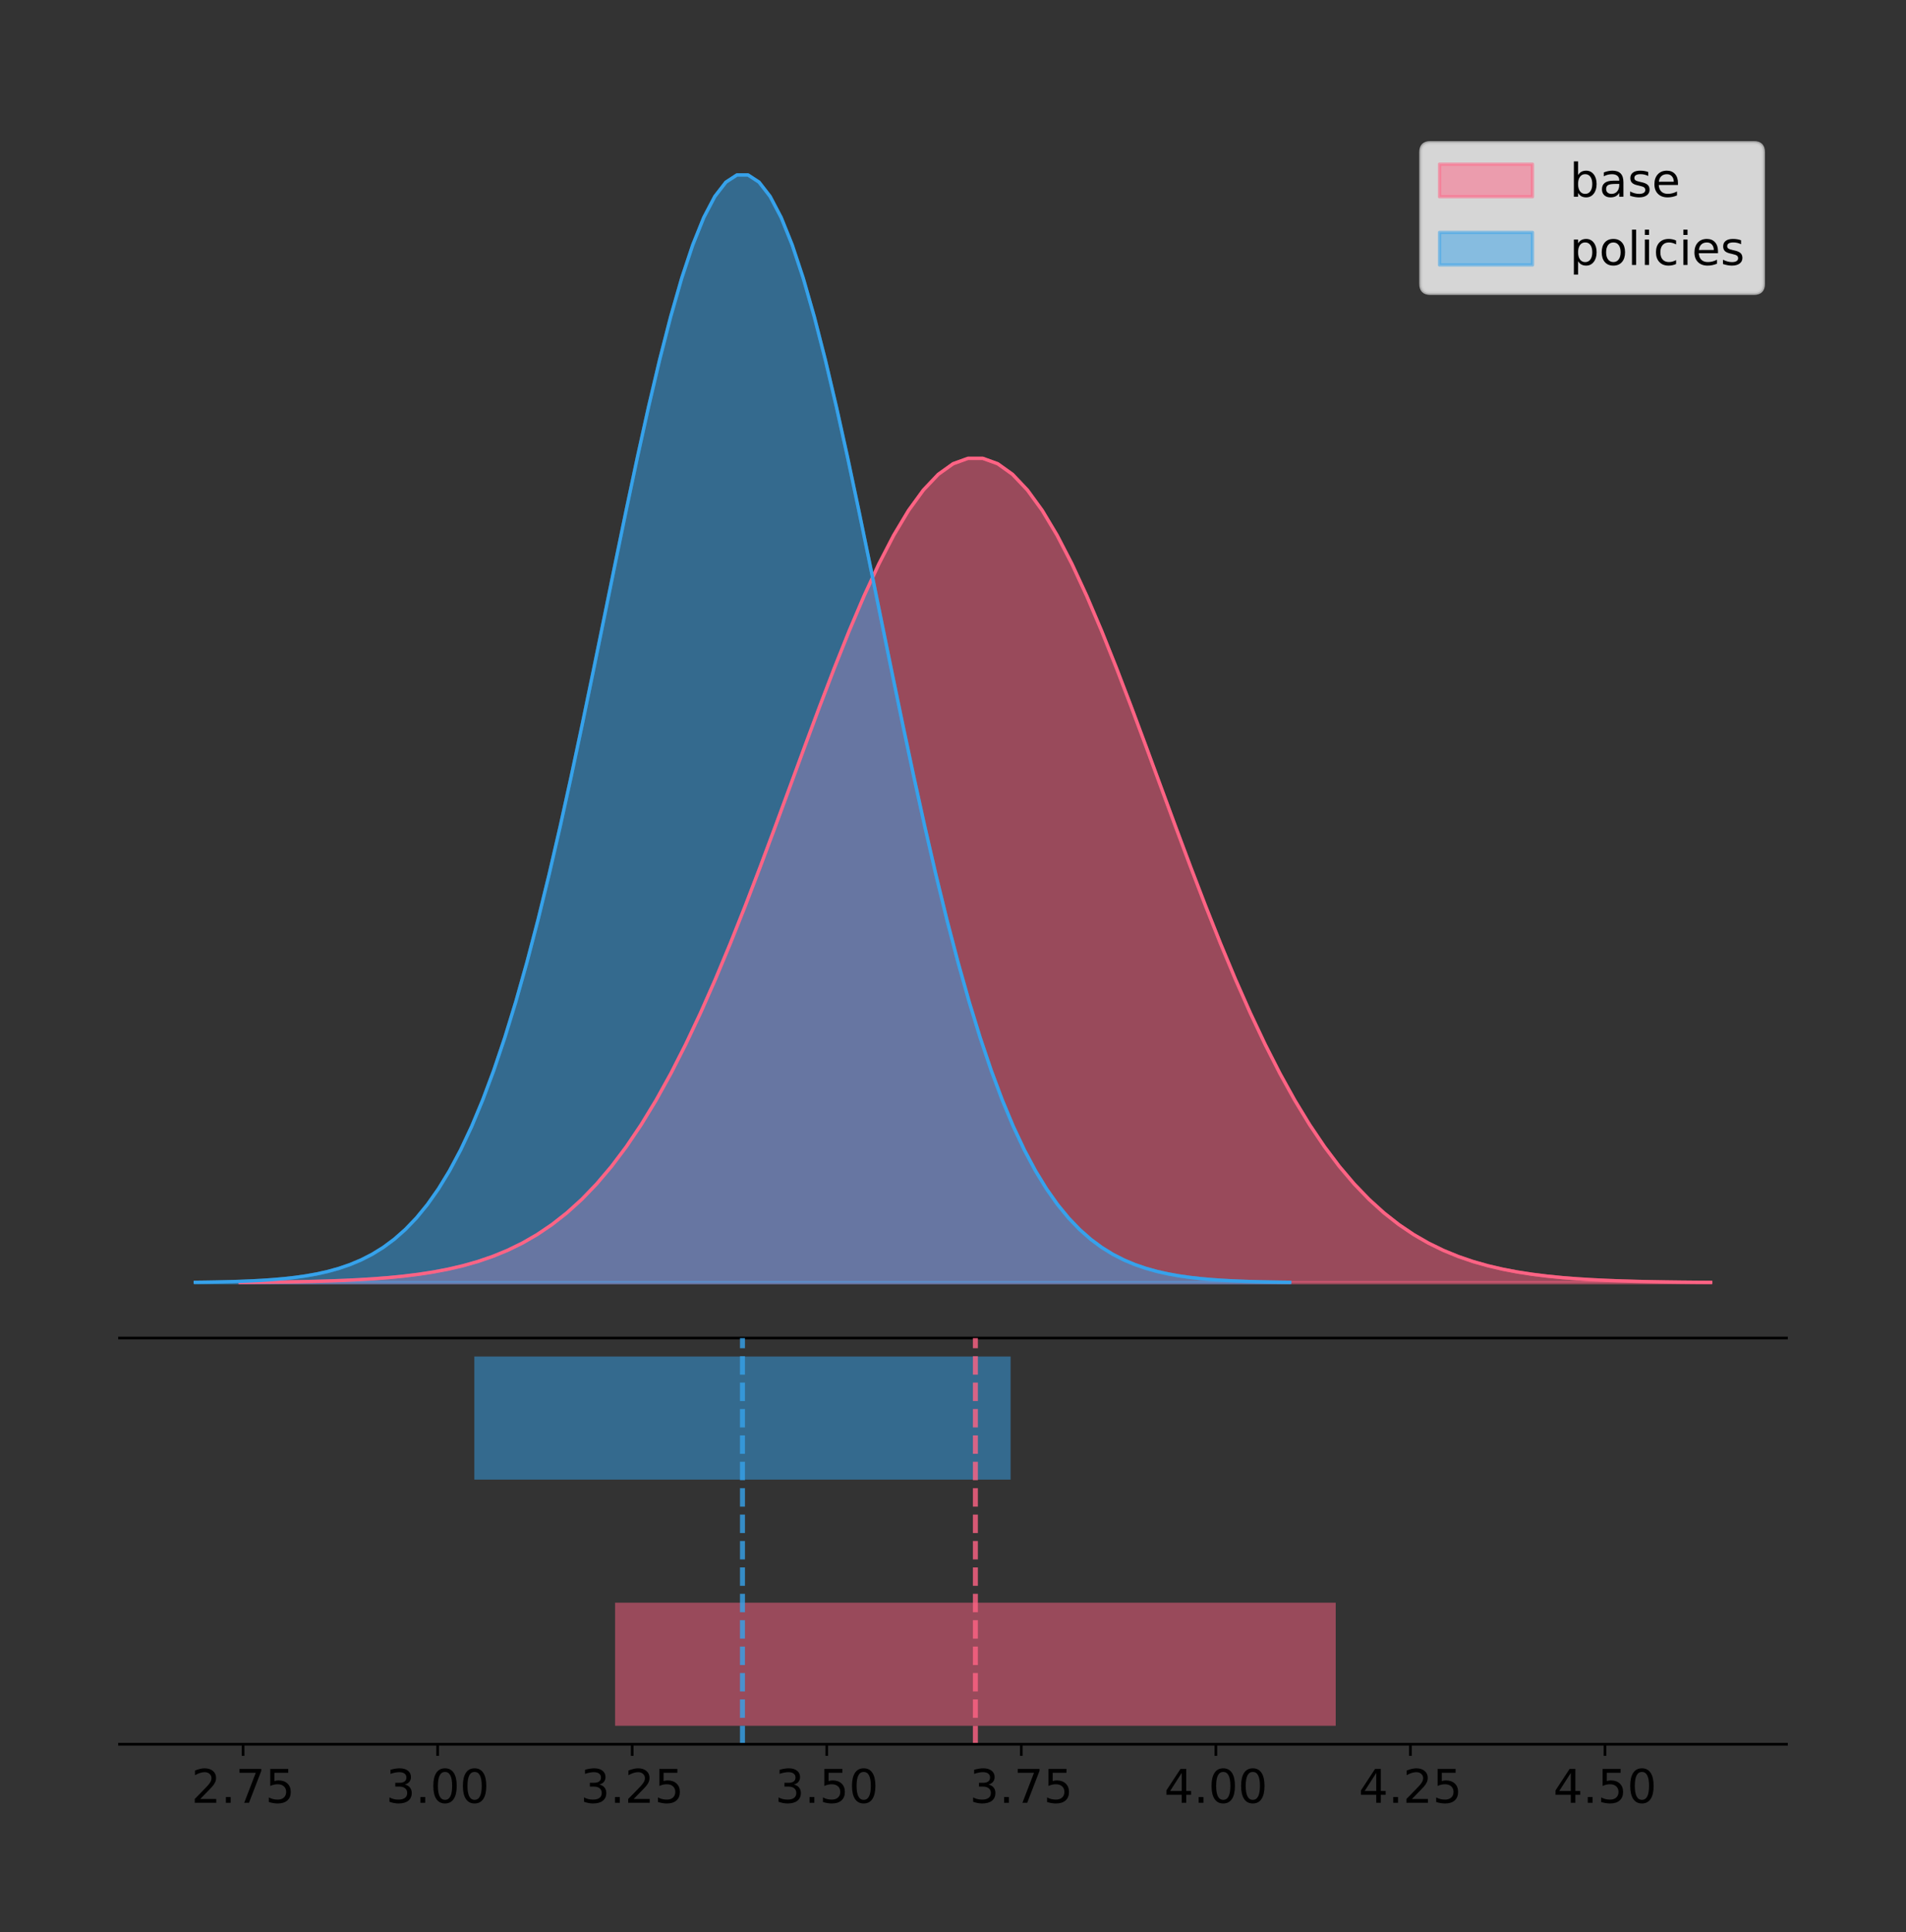 <?xml version="1.0" encoding="utf-8" standalone="no"?>
<!DOCTYPE svg PUBLIC "-//W3C//DTD SVG 1.1//EN"
  "http://www.w3.org/Graphics/SVG/1.1/DTD/svg11.dtd">
<!-- Created with matplotlib (https://matplotlib.org/) -->
<svg height="581.789pt" version="1.1" viewBox="0 0 574.2 581.789" width="574.2pt" xmlns="http://www.w3.org/2000/svg" xmlns:xlink="http://www.w3.org/1999/xlink">
 <rect x="0" y="0" width="574.2" height="581.789" fill="#333333" stroke="none"/>
 <defs>
  <style type="text/css">
*{stroke-linecap:butt;stroke-linejoin:round;}
  </style>
 </defs>
 <g id="figure_1">
  <g id="patch_1">
   <path d="M 0 581.789 
L 574.2 581.789 
L 574.2 0 
L 0 0 
z
" style="fill:none;"/>
  </g>
  <g id="axes_1">
   <g id="patch_2">
    <path d="M 36 402.93 
L 538.2 402.93 
L 538.2 36 
L 36 36 
z
" style="fill:none;"/>
   </g>
   <g id="PolyCollection_1">
    <defs>
     <path d="M 72.321 -195.538 
L 72.321 -195.621 
L 76.796 -195.653 
L 81.271 -195.695 
L 85.747 -195.751 
L 90.222 -195.826 
L 94.697 -195.925 
L 99.173 -196.053 
L 103.648 -196.22 
L 108.123 -196.436 
L 112.598 -196.711 
L 117.074 -197.061 
L 121.549 -197.503 
L 126.024 -198.057 
L 130.499 -198.745 
L 134.975 -199.595 
L 139.45 -200.637 
L 143.925 -201.905 
L 148.401 -203.435 
L 152.876 -205.271 
L 157.351 -207.455 
L 161.826 -210.033 
L 166.302 -213.055 
L 170.777 -216.57 
L 175.252 -220.625 
L 179.727 -225.267 
L 184.203 -230.539 
L 188.678 -236.477 
L 193.153 -243.112 
L 197.629 -250.461 
L 202.104 -258.534 
L 206.579 -267.322 
L 211.054 -276.804 
L 215.53 -286.94 
L 220.005 -297.671 
L 224.48 -308.92 
L 228.955 -320.587 
L 233.431 -332.558 
L 237.906 -344.698 
L 242.381 -356.856 
L 246.856 -368.869 
L 251.332 -380.566 
L 255.807 -391.765 
L 260.282 -402.289 
L 264.758 -411.958 
L 269.233 -420.606 
L 273.708 -428.076 
L 278.183 -434.23 
L 282.659 -438.952 
L 287.134 -442.151 
L 291.609 -443.767 
L 296.084 -443.767 
L 300.56 -442.151 
L 305.035 -438.952 
L 309.51 -434.23 
L 313.986 -428.076 
L 318.461 -420.606 
L 322.936 -411.958 
L 327.411 -402.289 
L 331.887 -391.765 
L 336.362 -380.566 
L 340.837 -368.869 
L 345.312 -356.856 
L 349.788 -344.698 
L 354.263 -332.558 
L 358.738 -320.587 
L 363.214 -308.92 
L 367.689 -297.671 
L 372.164 -286.94 
L 376.639 -276.804 
L 381.115 -267.322 
L 385.59 -258.534 
L 390.065 -250.461 
L 394.54 -243.112 
L 399.016 -236.477 
L 403.491 -230.539 
L 407.966 -225.267 
L 412.442 -220.625 
L 416.917 -216.57 
L 421.392 -213.055 
L 425.867 -210.033 
L 430.343 -207.455 
L 434.818 -205.271 
L 439.293 -203.435 
L 443.768 -201.905 
L 448.244 -200.637 
L 452.719 -199.595 
L 457.194 -198.745 
L 461.669 -198.057 
L 466.145 -197.503 
L 470.62 -197.061 
L 475.095 -196.711 
L 479.571 -196.436 
L 484.046 -196.22 
L 488.521 -196.053 
L 492.996 -195.925 
L 497.472 -195.826 
L 501.947 -195.751 
L 506.422 -195.695 
L 510.897 -195.653 
L 515.373 -195.621 
L 515.373 -195.538 
L 515.373 -195.538 
L 510.897 -195.538 
L 506.422 -195.538 
L 501.947 -195.538 
L 497.472 -195.538 
L 492.996 -195.538 
L 488.521 -195.538 
L 484.046 -195.538 
L 479.571 -195.538 
L 475.095 -195.538 
L 470.62 -195.538 
L 466.145 -195.538 
L 461.669 -195.538 
L 457.194 -195.538 
L 452.719 -195.538 
L 448.244 -195.538 
L 443.768 -195.538 
L 439.293 -195.538 
L 434.818 -195.538 
L 430.343 -195.538 
L 425.867 -195.538 
L 421.392 -195.538 
L 416.917 -195.538 
L 412.442 -195.538 
L 407.966 -195.538 
L 403.491 -195.538 
L 399.016 -195.538 
L 394.54 -195.538 
L 390.065 -195.538 
L 385.59 -195.538 
L 381.115 -195.538 
L 376.639 -195.538 
L 372.164 -195.538 
L 367.689 -195.538 
L 363.214 -195.538 
L 358.738 -195.538 
L 354.263 -195.538 
L 349.788 -195.538 
L 345.312 -195.538 
L 340.837 -195.538 
L 336.362 -195.538 
L 331.887 -195.538 
L 327.411 -195.538 
L 322.936 -195.538 
L 318.461 -195.538 
L 313.986 -195.538 
L 309.51 -195.538 
L 305.035 -195.538 
L 300.56 -195.538 
L 296.084 -195.538 
L 291.609 -195.538 
L 287.134 -195.538 
L 282.659 -195.538 
L 278.183 -195.538 
L 273.708 -195.538 
L 269.233 -195.538 
L 264.758 -195.538 
L 260.282 -195.538 
L 255.807 -195.538 
L 251.332 -195.538 
L 246.856 -195.538 
L 242.381 -195.538 
L 237.906 -195.538 
L 233.431 -195.538 
L 228.955 -195.538 
L 224.48 -195.538 
L 220.005 -195.538 
L 215.53 -195.538 
L 211.054 -195.538 
L 206.579 -195.538 
L 202.104 -195.538 
L 197.629 -195.538 
L 193.153 -195.538 
L 188.678 -195.538 
L 184.203 -195.538 
L 179.727 -195.538 
L 175.252 -195.538 
L 170.777 -195.538 
L 166.302 -195.538 
L 161.826 -195.538 
L 157.351 -195.538 
L 152.876 -195.538 
L 148.401 -195.538 
L 143.925 -195.538 
L 139.45 -195.538 
L 134.975 -195.538 
L 130.499 -195.538 
L 126.024 -195.538 
L 121.549 -195.538 
L 117.074 -195.538 
L 112.598 -195.538 
L 108.123 -195.538 
L 103.648 -195.538 
L 99.173 -195.538 
L 94.697 -195.538 
L 90.222 -195.538 
L 85.747 -195.538 
L 81.271 -195.538 
L 76.796 -195.538 
L 72.321 -195.538 
z
" id="meaae5c9df0" style="stroke:#ff6384;stroke-opacity:0.5;"/>
    </defs>
    <g clip-path="url(#pdc268e66a2)">
     <use style="fill:#ff6384;fill-opacity:0.5;stroke:#ff6384;stroke-opacity:0.5;" x="0" xlink:href="#meaae5c9df0" y="581.789"/>
    </g>
   </g>
   <g id="PolyCollection_2">
    <defs>
     <path d="M 58.827 -195.538 
L 58.827 -195.65 
L 62.158 -195.692 
L 65.488 -195.749 
L 68.818 -195.825 
L 72.148 -195.925 
L 75.479 -196.058 
L 78.809 -196.23 
L 82.139 -196.455 
L 85.47 -196.744 
L 88.8 -197.115 
L 92.13 -197.585 
L 95.46 -198.179 
L 98.791 -198.923 
L 102.121 -199.848 
L 105.451 -200.99 
L 108.782 -202.39 
L 112.112 -204.093 
L 115.442 -206.151 
L 118.772 -208.617 
L 122.103 -211.552 
L 125.433 -215.017 
L 128.763 -219.078 
L 132.094 -223.801 
L 135.424 -229.25 
L 138.754 -235.488 
L 142.084 -242.572 
L 145.415 -250.552 
L 148.745 -259.468 
L 152.075 -269.344 
L 155.406 -280.192 
L 158.736 -292.002 
L 162.066 -304.744 
L 165.396 -318.365 
L 168.727 -332.786 
L 172.057 -347.901 
L 175.387 -363.58 
L 178.718 -379.667 
L 182.048 -395.98 
L 185.378 -412.318 
L 188.708 -428.462 
L 192.039 -444.18 
L 195.369 -459.23 
L 198.699 -473.372 
L 202.03 -486.366 
L 205.36 -497.987 
L 208.69 -508.025 
L 212.02 -516.294 
L 215.351 -522.64 
L 218.681 -526.94 
L 222.011 -529.111 
L 225.342 -529.111 
L 228.672 -526.94 
L 232.002 -522.64 
L 235.332 -516.294 
L 238.663 -508.025 
L 241.993 -497.987 
L 245.323 -486.366 
L 248.654 -473.372 
L 251.984 -459.23 
L 255.314 -444.18 
L 258.644 -428.462 
L 261.975 -412.318 
L 265.305 -395.98 
L 268.635 -379.667 
L 271.966 -363.58 
L 275.296 -347.901 
L 278.626 -332.786 
L 281.956 -318.365 
L 285.287 -304.744 
L 288.617 -292.002 
L 291.947 -280.192 
L 295.278 -269.344 
L 298.608 -259.468 
L 301.938 -250.552 
L 305.268 -242.572 
L 308.599 -235.488 
L 311.929 -229.25 
L 315.259 -223.801 
L 318.59 -219.078 
L 321.92 -215.017 
L 325.25 -211.552 
L 328.58 -208.617 
L 331.911 -206.151 
L 335.241 -204.093 
L 338.571 -202.39 
L 341.902 -200.99 
L 345.232 -199.848 
L 348.562 -198.923 
L 351.892 -198.179 
L 355.223 -197.585 
L 358.553 -197.115 
L 361.883 -196.744 
L 365.214 -196.455 
L 368.544 -196.23 
L 371.874 -196.058 
L 375.204 -195.925 
L 378.535 -195.825 
L 381.865 -195.749 
L 385.195 -195.692 
L 388.526 -195.65 
L 388.526 -195.538 
L 388.526 -195.538 
L 385.195 -195.538 
L 381.865 -195.538 
L 378.535 -195.538 
L 375.204 -195.538 
L 371.874 -195.538 
L 368.544 -195.538 
L 365.214 -195.538 
L 361.883 -195.538 
L 358.553 -195.538 
L 355.223 -195.538 
L 351.892 -195.538 
L 348.562 -195.538 
L 345.232 -195.538 
L 341.902 -195.538 
L 338.571 -195.538 
L 335.241 -195.538 
L 331.911 -195.538 
L 328.58 -195.538 
L 325.25 -195.538 
L 321.92 -195.538 
L 318.59 -195.538 
L 315.259 -195.538 
L 311.929 -195.538 
L 308.599 -195.538 
L 305.268 -195.538 
L 301.938 -195.538 
L 298.608 -195.538 
L 295.278 -195.538 
L 291.947 -195.538 
L 288.617 -195.538 
L 285.287 -195.538 
L 281.956 -195.538 
L 278.626 -195.538 
L 275.296 -195.538 
L 271.966 -195.538 
L 268.635 -195.538 
L 265.305 -195.538 
L 261.975 -195.538 
L 258.644 -195.538 
L 255.314 -195.538 
L 251.984 -195.538 
L 248.654 -195.538 
L 245.323 -195.538 
L 241.993 -195.538 
L 238.663 -195.538 
L 235.332 -195.538 
L 232.002 -195.538 
L 228.672 -195.538 
L 225.342 -195.538 
L 222.011 -195.538 
L 218.681 -195.538 
L 215.351 -195.538 
L 212.02 -195.538 
L 208.69 -195.538 
L 205.36 -195.538 
L 202.03 -195.538 
L 198.699 -195.538 
L 195.369 -195.538 
L 192.039 -195.538 
L 188.708 -195.538 
L 185.378 -195.538 
L 182.048 -195.538 
L 178.718 -195.538 
L 175.387 -195.538 
L 172.057 -195.538 
L 168.727 -195.538 
L 165.396 -195.538 
L 162.066 -195.538 
L 158.736 -195.538 
L 155.406 -195.538 
L 152.075 -195.538 
L 148.745 -195.538 
L 145.415 -195.538 
L 142.084 -195.538 
L 138.754 -195.538 
L 135.424 -195.538 
L 132.094 -195.538 
L 128.763 -195.538 
L 125.433 -195.538 
L 122.103 -195.538 
L 118.772 -195.538 
L 115.442 -195.538 
L 112.112 -195.538 
L 108.782 -195.538 
L 105.451 -195.538 
L 102.121 -195.538 
L 98.791 -195.538 
L 95.46 -195.538 
L 92.13 -195.538 
L 88.8 -195.538 
L 85.47 -195.538 
L 82.139 -195.538 
L 78.809 -195.538 
L 75.479 -195.538 
L 72.148 -195.538 
L 68.818 -195.538 
L 65.488 -195.538 
L 62.158 -195.538 
L 58.827 -195.538 
z
" id="m421115f6bd" style="stroke:#36a2eb;stroke-opacity:0.5;"/>
    </defs>
    <g clip-path="url(#pdc268e66a2)">
     <use style="fill:#36a2eb;fill-opacity:0.5;stroke:#36a2eb;stroke-opacity:0.5;" x="0" xlink:href="#m421115f6bd" y="581.789"/>
    </g>
   </g>
   <g id="line2d_1">
    <path clip-path="url(#pdc268e66a2)" d="M 72.321 386.168 
L 76.796 386.137 
L 81.271 386.094 
L 85.747 386.038 
L 90.222 385.963 
L 94.697 385.865 
L 99.173 385.736 
L 103.648 385.569 
L 108.123 385.354 
L 112.598 385.078 
L 117.074 384.728 
L 121.549 384.286 
L 126.024 383.733 
L 130.499 383.044 
L 134.975 382.194 
L 139.45 381.152 
L 143.925 379.885 
L 148.401 378.354 
L 152.876 376.519 
L 157.351 374.335 
L 161.826 371.756 
L 166.302 368.734 
L 170.777 365.22 
L 175.252 361.165 
L 179.727 356.522 
L 184.203 351.251 
L 188.678 345.312 
L 193.153 338.678 
L 197.629 331.328 
L 202.104 323.256 
L 206.579 314.467 
L 211.054 304.985 
L 215.53 294.849 
L 220.005 284.118 
L 224.48 272.87 
L 228.955 261.202 
L 233.431 249.231 
L 237.906 237.092 
L 242.381 224.934 
L 246.856 212.92 
L 251.332 201.224 
L 255.807 190.024 
L 260.282 179.501 
L 264.758 169.831 
L 269.233 161.183 
L 273.708 153.714 
L 278.183 147.56 
L 282.659 142.838 
L 287.134 139.638 
L 291.609 138.022 
L 296.084 138.022 
L 300.56 139.638 
L 305.035 142.838 
L 309.51 147.56 
L 313.986 153.714 
L 318.461 161.183 
L 322.936 169.831 
L 327.411 179.501 
L 331.887 190.024 
L 336.362 201.224 
L 340.837 212.92 
L 345.312 224.934 
L 349.788 237.092 
L 354.263 249.231 
L 358.738 261.202 
L 363.214 272.87 
L 367.689 284.118 
L 372.164 294.849 
L 376.639 304.985 
L 381.115 314.467 
L 385.59 323.256 
L 390.065 331.328 
L 394.54 338.678 
L 399.016 345.312 
L 403.491 351.251 
L 407.966 356.522 
L 412.442 361.165 
L 416.917 365.22 
L 421.392 368.734 
L 425.867 371.756 
L 430.343 374.335 
L 434.818 376.519 
L 439.293 378.354 
L 443.768 379.885 
L 448.244 381.152 
L 452.719 382.194 
L 457.194 383.044 
L 461.669 383.733 
L 466.145 384.286 
L 470.62 384.728 
L 475.095 385.078 
L 479.571 385.354 
L 484.046 385.569 
L 488.521 385.736 
L 492.996 385.865 
L 497.472 385.963 
L 501.947 386.038 
L 506.422 386.094 
L 510.897 386.137 
L 515.373 386.168 
" style="fill:none;stroke:#ff6384;stroke-linecap:square;"/>
   </g>
   <g id="line2d_2">
    <path clip-path="url(#pdc268e66a2)" d="M 58.827 386.139 
L 62.158 386.097 
L 65.488 386.04 
L 68.818 385.965 
L 72.148 385.864 
L 75.479 385.732 
L 78.809 385.559 
L 82.139 385.334 
L 85.47 385.045 
L 88.8 384.675 
L 92.13 384.204 
L 95.46 383.61 
L 98.791 382.867 
L 102.121 381.941 
L 105.451 380.799 
L 108.782 379.399 
L 112.112 377.696 
L 115.442 375.639 
L 118.772 373.172 
L 122.103 370.238 
L 125.433 366.772 
L 128.763 362.711 
L 132.094 357.989 
L 135.424 352.539 
L 138.754 346.301 
L 142.084 339.217 
L 145.415 331.237 
L 148.745 322.322 
L 152.075 312.445 
L 155.406 301.597 
L 158.736 289.787 
L 162.066 277.045 
L 165.396 263.424 
L 168.727 249.004 
L 172.057 233.888 
L 175.387 218.209 
L 178.718 202.123 
L 182.048 185.809 
L 185.378 169.471 
L 188.708 153.327 
L 192.039 137.61 
L 195.369 122.559 
L 198.699 108.418 
L 202.03 95.423 
L 205.36 83.803 
L 208.69 73.765 
L 212.02 65.495 
L 215.351 59.15 
L 218.681 54.85 
L 222.011 52.679 
L 225.342 52.679 
L 228.672 54.85 
L 232.002 59.15 
L 235.332 65.495 
L 238.663 73.765 
L 241.993 83.803 
L 245.323 95.423 
L 248.654 108.418 
L 251.984 122.559 
L 255.314 137.61 
L 258.644 153.327 
L 261.975 169.471 
L 265.305 185.809 
L 268.635 202.123 
L 271.966 218.209 
L 275.296 233.888 
L 278.626 249.004 
L 281.956 263.424 
L 285.287 277.045 
L 288.617 289.787 
L 291.947 301.597 
L 295.278 312.445 
L 298.608 322.322 
L 301.938 331.237 
L 305.268 339.217 
L 308.599 346.301 
L 311.929 352.539 
L 315.259 357.989 
L 318.59 362.711 
L 321.92 366.772 
L 325.25 370.238 
L 328.58 373.172 
L 331.911 375.639 
L 335.241 377.696 
L 338.571 379.399 
L 341.902 380.799 
L 345.232 381.941 
L 348.562 382.867 
L 351.892 383.61 
L 355.223 384.204 
L 358.553 384.675 
L 361.883 385.045 
L 365.214 385.334 
L 368.544 385.559 
L 371.874 385.732 
L 375.204 385.864 
L 378.535 385.965 
L 381.865 386.04 
L 385.195 386.097 
L 388.526 386.139 
" style="fill:none;stroke:#36a2eb;stroke-linecap:square;"/>
   </g>
   <g id="patch_3">
    <path d="M 36 402.93 
L 538.2 402.93 
" style="fill:none;stroke:#000000;stroke-linecap:square;stroke-linejoin:miter;stroke-width:0.8;"/>
   </g>
   <g id="legend_1">
    <g id="patch_4">
     <path d="M 430.873 88.299 
L 528.4 88.299 
Q 531.2 88.299 531.2 85.499 
L 531.2 45.8 
Q 531.2 43 528.4 43 
L 430.873 43 
Q 428.072 43 428.072 45.8 
L 428.072 85.499 
Q 428.072 88.299 430.873 88.299 
z
" style="fill:#ffffff;opacity:0.8;stroke:#cccccc;stroke-linejoin:miter;"/>
    </g>
    <g id="patch_5">
     <path d="M 433.673 59.238 
L 461.673 59.238 
L 461.673 49.438 
L 433.673 49.438 
z
" style="fill:#ff6384;opacity:0.5;stroke:#ff6384;stroke-linejoin:miter;"/>
    </g>
    <g id="text_1">
     <!-- base -->
     <defs>
      <path d="M 48.688 27.297 
Q 48.688 37.203 44.609 42.844 
Q 40.531 48.484 33.406 48.484 
Q 26.266 48.484 22.188 42.844 
Q 18.109 37.203 18.109 27.297 
Q 18.109 17.391 22.188 11.75 
Q 26.266 6.109 33.406 6.109 
Q 40.531 6.109 44.609 11.75 
Q 48.688 17.391 48.688 27.297 
z
M 18.109 46.391 
Q 20.953 51.266 25.266 53.625 
Q 29.594 56 35.594 56 
Q 45.562 56 51.781 48.094 
Q 58.016 40.188 58.016 27.297 
Q 58.016 14.406 51.781 6.484 
Q 45.562 -1.422 35.594 -1.422 
Q 29.594 -1.422 25.266 0.953 
Q 20.953 3.328 18.109 8.203 
L 18.109 0 
L 9.078 0 
L 9.078 75.984 
L 18.109 75.984 
z
" id="DejaVuSans-98"/>
      <path d="M 34.281 27.484 
Q 23.391 27.484 19.188 25 
Q 14.984 22.516 14.984 16.5 
Q 14.984 11.719 18.141 8.906 
Q 21.297 6.109 26.703 6.109 
Q 34.188 6.109 38.703 11.406 
Q 43.219 16.703 43.219 25.484 
L 43.219 27.484 
z
M 52.203 31.203 
L 52.203 0 
L 43.219 0 
L 43.219 8.297 
Q 40.141 3.328 35.547 0.953 
Q 30.953 -1.422 24.312 -1.422 
Q 15.922 -1.422 10.953 3.297 
Q 6 8.016 6 15.922 
Q 6 25.141 12.172 29.828 
Q 18.359 34.516 30.609 34.516 
L 43.219 34.516 
L 43.219 35.406 
Q 43.219 41.609 39.141 45 
Q 35.062 48.391 27.688 48.391 
Q 23 48.391 18.547 47.266 
Q 14.109 46.141 10.016 43.891 
L 10.016 52.203 
Q 14.938 54.109 19.578 55.047 
Q 24.219 56 28.609 56 
Q 40.484 56 46.344 49.844 
Q 52.203 43.703 52.203 31.203 
z
" id="DejaVuSans-97"/>
      <path d="M 44.281 53.078 
L 44.281 44.578 
Q 40.484 46.531 36.375 47.5 
Q 32.281 48.484 27.875 48.484 
Q 21.188 48.484 17.844 46.438 
Q 14.5 44.391 14.5 40.281 
Q 14.5 37.156 16.891 35.375 
Q 19.281 33.594 26.516 31.984 
L 29.594 31.297 
Q 39.156 29.25 43.188 25.516 
Q 47.219 21.781 47.219 15.094 
Q 47.219 7.469 41.188 3.016 
Q 35.156 -1.422 24.609 -1.422 
Q 20.219 -1.422 15.453 -0.562 
Q 10.688 0.297 5.422 2 
L 5.422 11.281 
Q 10.406 8.688 15.234 7.391 
Q 20.062 6.109 24.812 6.109 
Q 31.156 6.109 34.562 8.281 
Q 37.984 10.453 37.984 14.406 
Q 37.984 18.062 35.516 20.016 
Q 33.062 21.969 24.703 23.781 
L 21.578 24.516 
Q 13.234 26.266 9.516 29.906 
Q 5.812 33.547 5.812 39.891 
Q 5.812 47.609 11.281 51.797 
Q 16.75 56 26.812 56 
Q 31.781 56 36.172 55.266 
Q 40.578 54.547 44.281 53.078 
z
" id="DejaVuSans-115"/>
      <path d="M 56.203 29.594 
L 56.203 25.203 
L 14.891 25.203 
Q 15.484 15.922 20.484 11.062 
Q 25.484 6.203 34.422 6.203 
Q 39.594 6.203 44.453 7.469 
Q 49.312 8.734 54.109 11.281 
L 54.109 2.781 
Q 49.266 0.734 44.188 -0.344 
Q 39.109 -1.422 33.891 -1.422 
Q 20.797 -1.422 13.156 6.188 
Q 5.516 13.812 5.516 26.812 
Q 5.516 40.234 12.766 48.109 
Q 20.016 56 32.328 56 
Q 43.359 56 49.781 48.891 
Q 56.203 41.797 56.203 29.594 
z
M 47.219 32.234 
Q 47.125 39.594 43.094 43.984 
Q 39.062 48.391 32.422 48.391 
Q 24.906 48.391 20.391 44.141 
Q 15.875 39.891 15.188 32.172 
z
" id="DejaVuSans-101"/>
     </defs>
     <g transform="translate(472.873 59.238)scale(0.14 -0.14)">
      <use xlink:href="#DejaVuSans-98"/>
      <use x="63.477" xlink:href="#DejaVuSans-97"/>
      <use x="124.756" xlink:href="#DejaVuSans-115"/>
      <use x="176.855" xlink:href="#DejaVuSans-101"/>
     </g>
    </g>
    <g id="patch_6">
     <path d="M 433.673 79.787 
L 461.673 79.787 
L 461.673 69.987 
L 433.673 69.987 
z
" style="fill:#36a2eb;opacity:0.5;stroke:#36a2eb;stroke-linejoin:miter;"/>
    </g>
    <g id="text_2">
     <!-- policies -->
     <defs>
      <path d="M 18.109 8.203 
L 18.109 -20.797 
L 9.078 -20.797 
L 9.078 54.688 
L 18.109 54.688 
L 18.109 46.391 
Q 20.953 51.266 25.266 53.625 
Q 29.594 56 35.594 56 
Q 45.562 56 51.781 48.094 
Q 58.016 40.188 58.016 27.297 
Q 58.016 14.406 51.781 6.484 
Q 45.562 -1.422 35.594 -1.422 
Q 29.594 -1.422 25.266 0.953 
Q 20.953 3.328 18.109 8.203 
z
M 48.688 27.297 
Q 48.688 37.203 44.609 42.844 
Q 40.531 48.484 33.406 48.484 
Q 26.266 48.484 22.188 42.844 
Q 18.109 37.203 18.109 27.297 
Q 18.109 17.391 22.188 11.75 
Q 26.266 6.109 33.406 6.109 
Q 40.531 6.109 44.609 11.75 
Q 48.688 17.391 48.688 27.297 
z
" id="DejaVuSans-112"/>
      <path d="M 30.609 48.391 
Q 23.391 48.391 19.188 42.75 
Q 14.984 37.109 14.984 27.297 
Q 14.984 17.484 19.156 11.844 
Q 23.344 6.203 30.609 6.203 
Q 37.797 6.203 41.984 11.859 
Q 46.188 17.531 46.188 27.297 
Q 46.188 37.016 41.984 42.703 
Q 37.797 48.391 30.609 48.391 
z
M 30.609 56 
Q 42.328 56 49.016 48.375 
Q 55.719 40.766 55.719 27.297 
Q 55.719 13.875 49.016 6.219 
Q 42.328 -1.422 30.609 -1.422 
Q 18.844 -1.422 12.172 6.219 
Q 5.516 13.875 5.516 27.297 
Q 5.516 40.766 12.172 48.375 
Q 18.844 56 30.609 56 
z
" id="DejaVuSans-111"/>
      <path d="M 9.422 75.984 
L 18.406 75.984 
L 18.406 0 
L 9.422 0 
z
" id="DejaVuSans-108"/>
      <path d="M 9.422 54.688 
L 18.406 54.688 
L 18.406 0 
L 9.422 0 
z
M 9.422 75.984 
L 18.406 75.984 
L 18.406 64.594 
L 9.422 64.594 
z
" id="DejaVuSans-105"/>
      <path d="M 48.781 52.594 
L 48.781 44.188 
Q 44.969 46.297 41.141 47.344 
Q 37.312 48.391 33.406 48.391 
Q 24.656 48.391 19.812 42.844 
Q 14.984 37.312 14.984 27.297 
Q 14.984 17.281 19.812 11.734 
Q 24.656 6.203 33.406 6.203 
Q 37.312 6.203 41.141 7.25 
Q 44.969 8.297 48.781 10.406 
L 48.781 2.094 
Q 45.016 0.344 40.984 -0.531 
Q 36.969 -1.422 32.422 -1.422 
Q 20.062 -1.422 12.781 6.344 
Q 5.516 14.109 5.516 27.297 
Q 5.516 40.672 12.859 48.328 
Q 20.219 56 33.016 56 
Q 37.156 56 41.109 55.141 
Q 45.062 54.297 48.781 52.594 
z
" id="DejaVuSans-99"/>
     </defs>
     <g transform="translate(472.873 79.787)scale(0.14 -0.14)">
      <use xlink:href="#DejaVuSans-112"/>
      <use x="63.477" xlink:href="#DejaVuSans-111"/>
      <use x="124.658" xlink:href="#DejaVuSans-108"/>
      <use x="152.441" xlink:href="#DejaVuSans-105"/>
      <use x="180.225" xlink:href="#DejaVuSans-99"/>
      <use x="235.205" xlink:href="#DejaVuSans-105"/>
      <use x="262.988" xlink:href="#DejaVuSans-101"/>
      <use x="324.512" xlink:href="#DejaVuSans-115"/>
     </g>
    </g>
   </g>
  </g>
  <g id="axes_2">
   <g id="patch_7">
    <path d="M 36 525.24 
L 538.2 525.24 
L 538.2 402.93 
L 36 402.93 
z
" style="fill:none;"/>
   </g>
   <g id="patch_8">
    <path clip-path="url(#p748d58fc98)" d="M 185.299 519.68 
L 402.395 519.68 
L 402.395 482.617 
L 185.299 482.617 
z
" style="fill:#ff6384;opacity:0.5;"/>
   </g>
   <g id="patch_9">
    <path clip-path="url(#p748d58fc98)" d="M 142.9 445.553 
L 304.452 445.553 
L 304.452 408.49 
L 142.9 408.49 
z
" style="fill:#36a2eb;opacity:0.5;"/>
   </g>
   <g id="matplotlib.axis_1">
    <g id="xtick_1">
     <g id="line2d_3">
      <defs>
       <path d="M 0 0 
L 0 3.5 
" id="m3683ac0a06" style="stroke:#000000;stroke-width:0.8;"/>
      </defs>
      <g>
       <use style="stroke:#000000;stroke-width:0.8;" x="73.231" xlink:href="#m3683ac0a06" y="525.24"/>
      </g>
     </g>
     <g id="text_3">
      <!-- 2.75 -->
      <defs>
       <path d="M 19.188 8.297 
L 53.609 8.297 
L 53.609 0 
L 7.328 0 
L 7.328 8.297 
Q 12.938 14.109 22.625 23.891 
Q 32.328 33.688 34.812 36.531 
Q 39.547 41.844 41.422 45.531 
Q 43.312 49.219 43.312 52.781 
Q 43.312 58.594 39.234 62.25 
Q 35.156 65.922 28.609 65.922 
Q 23.969 65.922 18.812 64.312 
Q 13.672 62.703 7.812 59.422 
L 7.812 69.391 
Q 13.766 71.781 18.938 73 
Q 24.125 74.219 28.422 74.219 
Q 39.75 74.219 46.484 68.547 
Q 53.219 62.891 53.219 53.422 
Q 53.219 48.922 51.531 44.891 
Q 49.859 40.875 45.406 35.406 
Q 44.188 33.984 37.641 27.219 
Q 31.109 20.453 19.188 8.297 
z
" id="DejaVuSans-50"/>
       <path d="M 10.688 12.406 
L 21 12.406 
L 21 0 
L 10.688 0 
z
" id="DejaVuSans-46"/>
       <path d="M 8.203 72.906 
L 55.078 72.906 
L 55.078 68.703 
L 28.609 0 
L 18.312 0 
L 43.219 64.594 
L 8.203 64.594 
z
" id="DejaVuSans-55"/>
       <path d="M 10.797 72.906 
L 49.516 72.906 
L 49.516 64.594 
L 19.828 64.594 
L 19.828 46.734 
Q 21.969 47.469 24.109 47.828 
Q 26.266 48.188 28.422 48.188 
Q 40.625 48.188 47.75 41.5 
Q 54.891 34.812 54.891 23.391 
Q 54.891 11.625 47.562 5.094 
Q 40.234 -1.422 26.906 -1.422 
Q 22.312 -1.422 17.547 -0.641 
Q 12.797 0.141 7.719 1.703 
L 7.719 11.625 
Q 12.109 9.234 16.797 8.062 
Q 21.484 6.891 26.703 6.891 
Q 35.156 6.891 40.078 11.328 
Q 45.016 15.766 45.016 23.391 
Q 45.016 31 40.078 35.438 
Q 35.156 39.891 26.703 39.891 
Q 22.75 39.891 18.812 39.016 
Q 14.891 38.141 10.797 36.281 
z
" id="DejaVuSans-53"/>
      </defs>
      <g transform="translate(57.645 542.878)scale(0.14 -0.14)">
       <use xlink:href="#DejaVuSans-50"/>
       <use x="63.623" xlink:href="#DejaVuSans-46"/>
       <use x="95.41" xlink:href="#DejaVuSans-55"/>
       <use x="159.033" xlink:href="#DejaVuSans-53"/>
      </g>
     </g>
    </g>
    <g id="xtick_2">
     <g id="line2d_4">
      <g>
       <use style="stroke:#000000;stroke-width:0.8;" x="131.843" xlink:href="#m3683ac0a06" y="525.24"/>
      </g>
     </g>
     <g id="text_4">
      <!-- 3.00 -->
      <defs>
       <path d="M 40.578 39.312 
Q 47.656 37.797 51.625 33 
Q 55.609 28.219 55.609 21.188 
Q 55.609 10.406 48.188 4.484 
Q 40.766 -1.422 27.094 -1.422 
Q 22.516 -1.422 17.656 -0.516 
Q 12.797 0.391 7.625 2.203 
L 7.625 11.719 
Q 11.719 9.328 16.594 8.109 
Q 21.484 6.891 26.812 6.891 
Q 36.078 6.891 40.938 10.547 
Q 45.797 14.203 45.797 21.188 
Q 45.797 27.641 41.281 31.266 
Q 36.766 34.906 28.719 34.906 
L 20.219 34.906 
L 20.219 43.016 
L 29.109 43.016 
Q 36.375 43.016 40.234 45.922 
Q 44.094 48.828 44.094 54.297 
Q 44.094 59.906 40.109 62.906 
Q 36.141 65.922 28.719 65.922 
Q 24.656 65.922 20.016 65.031 
Q 15.375 64.156 9.812 62.312 
L 9.812 71.094 
Q 15.438 72.656 20.344 73.438 
Q 25.25 74.219 29.594 74.219 
Q 40.828 74.219 47.359 69.109 
Q 53.906 64.016 53.906 55.328 
Q 53.906 49.266 50.438 45.094 
Q 46.969 40.922 40.578 39.312 
z
" id="DejaVuSans-51"/>
       <path d="M 31.781 66.406 
Q 24.172 66.406 20.328 58.906 
Q 16.5 51.422 16.5 36.375 
Q 16.5 21.391 20.328 13.891 
Q 24.172 6.391 31.781 6.391 
Q 39.453 6.391 43.281 13.891 
Q 47.125 21.391 47.125 36.375 
Q 47.125 51.422 43.281 58.906 
Q 39.453 66.406 31.781 66.406 
z
M 31.781 74.219 
Q 44.047 74.219 50.516 64.516 
Q 56.984 54.828 56.984 36.375 
Q 56.984 17.969 50.516 8.266 
Q 44.047 -1.422 31.781 -1.422 
Q 19.531 -1.422 13.062 8.266 
Q 6.594 17.969 6.594 36.375 
Q 6.594 54.828 13.062 64.516 
Q 19.531 74.219 31.781 74.219 
z
" id="DejaVuSans-48"/>
      </defs>
      <g transform="translate(116.257 542.878)scale(0.14 -0.14)">
       <use xlink:href="#DejaVuSans-51"/>
       <use x="63.623" xlink:href="#DejaVuSans-46"/>
       <use x="95.41" xlink:href="#DejaVuSans-48"/>
       <use x="159.033" xlink:href="#DejaVuSans-48"/>
      </g>
     </g>
    </g>
    <g id="xtick_3">
     <g id="line2d_5">
      <g>
       <use style="stroke:#000000;stroke-width:0.8;" x="190.455" xlink:href="#m3683ac0a06" y="525.24"/>
      </g>
     </g>
     <g id="text_5">
      <!-- 3.25 -->
      <g transform="translate(174.869 542.878)scale(0.14 -0.14)">
       <use xlink:href="#DejaVuSans-51"/>
       <use x="63.623" xlink:href="#DejaVuSans-46"/>
       <use x="95.41" xlink:href="#DejaVuSans-50"/>
       <use x="159.033" xlink:href="#DejaVuSans-53"/>
      </g>
     </g>
    </g>
    <g id="xtick_4">
     <g id="line2d_6">
      <g>
       <use style="stroke:#000000;stroke-width:0.8;" x="249.067" xlink:href="#m3683ac0a06" y="525.24"/>
      </g>
     </g>
     <g id="text_6">
      <!-- 3.50 -->
      <g transform="translate(233.481 542.878)scale(0.14 -0.14)">
       <use xlink:href="#DejaVuSans-51"/>
       <use x="63.623" xlink:href="#DejaVuSans-46"/>
       <use x="95.41" xlink:href="#DejaVuSans-53"/>
       <use x="159.033" xlink:href="#DejaVuSans-48"/>
      </g>
     </g>
    </g>
    <g id="xtick_5">
     <g id="line2d_7">
      <g>
       <use style="stroke:#000000;stroke-width:0.8;" x="307.679" xlink:href="#m3683ac0a06" y="525.24"/>
      </g>
     </g>
     <g id="text_7">
      <!-- 3.75 -->
      <g transform="translate(292.093 542.878)scale(0.14 -0.14)">
       <use xlink:href="#DejaVuSans-51"/>
       <use x="63.623" xlink:href="#DejaVuSans-46"/>
       <use x="95.41" xlink:href="#DejaVuSans-55"/>
       <use x="159.033" xlink:href="#DejaVuSans-53"/>
      </g>
     </g>
    </g>
    <g id="xtick_6">
     <g id="line2d_8">
      <g>
       <use style="stroke:#000000;stroke-width:0.8;" x="366.291" xlink:href="#m3683ac0a06" y="525.24"/>
      </g>
     </g>
     <g id="text_8">
      <!-- 4.00 -->
      <defs>
       <path d="M 37.797 64.312 
L 12.891 25.391 
L 37.797 25.391 
z
M 35.203 72.906 
L 47.609 72.906 
L 47.609 25.391 
L 58.016 25.391 
L 58.016 17.188 
L 47.609 17.188 
L 47.609 0 
L 37.797 0 
L 37.797 17.188 
L 4.891 17.188 
L 4.891 26.703 
z
" id="DejaVuSans-52"/>
      </defs>
      <g transform="translate(350.705 542.878)scale(0.14 -0.14)">
       <use xlink:href="#DejaVuSans-52"/>
       <use x="63.623" xlink:href="#DejaVuSans-46"/>
       <use x="95.41" xlink:href="#DejaVuSans-48"/>
       <use x="159.033" xlink:href="#DejaVuSans-48"/>
      </g>
     </g>
    </g>
    <g id="xtick_7">
     <g id="line2d_9">
      <g>
       <use style="stroke:#000000;stroke-width:0.8;" x="424.904" xlink:href="#m3683ac0a06" y="525.24"/>
      </g>
     </g>
     <g id="text_9">
      <!-- 4.25 -->
      <g transform="translate(409.318 542.878)scale(0.14 -0.14)">
       <use xlink:href="#DejaVuSans-52"/>
       <use x="63.623" xlink:href="#DejaVuSans-46"/>
       <use x="95.41" xlink:href="#DejaVuSans-50"/>
       <use x="159.033" xlink:href="#DejaVuSans-53"/>
      </g>
     </g>
    </g>
    <g id="xtick_8">
     <g id="line2d_10">
      <g>
       <use style="stroke:#000000;stroke-width:0.8;" x="483.516" xlink:href="#m3683ac0a06" y="525.24"/>
      </g>
     </g>
     <g id="text_10">
      <!-- 4.50 -->
      <g transform="translate(467.93 542.878)scale(0.14 -0.14)">
       <use xlink:href="#DejaVuSans-52"/>
       <use x="63.623" xlink:href="#DejaVuSans-46"/>
       <use x="95.41" xlink:href="#DejaVuSans-53"/>
       <use x="159.033" xlink:href="#DejaVuSans-48"/>
      </g>
     </g>
    </g>
   </g>
   <g id="line2d_11">
    <path clip-path="url(#p748d58fc98)" d="M 293.847 525.24 
L 293.847 402.93 
" style="fill:none;stroke:#ff6384;stroke-dasharray:5.55,2.4;stroke-dashoffset:0;stroke-opacity:0.8;stroke-width:1.5;"/>
   </g>
   <g id="line2d_12">
    <path clip-path="url(#p748d58fc98)" d="M 223.676 525.24 
L 223.676 402.93 
" style="fill:none;stroke:#36a2eb;stroke-dasharray:5.55,2.4;stroke-dashoffset:0;stroke-opacity:0.8;stroke-width:1.5;"/>
   </g>
   <g id="patch_10">
    <path d="M 36 525.24 
L 538.2 525.24 
" style="fill:none;stroke:#000000;stroke-linecap:square;stroke-linejoin:miter;stroke-width:0.8;"/>
   </g>
  </g>
 </g>
 <defs>
  <clipPath id="pdc268e66a2">
   <rect height="366.93" width="502.2" x="36" y="36"/>
  </clipPath>
  <clipPath id="p748d58fc98">
   <rect height="122.31" width="502.2" x="36" y="402.93"/>
  </clipPath>
 </defs>
</svg>
